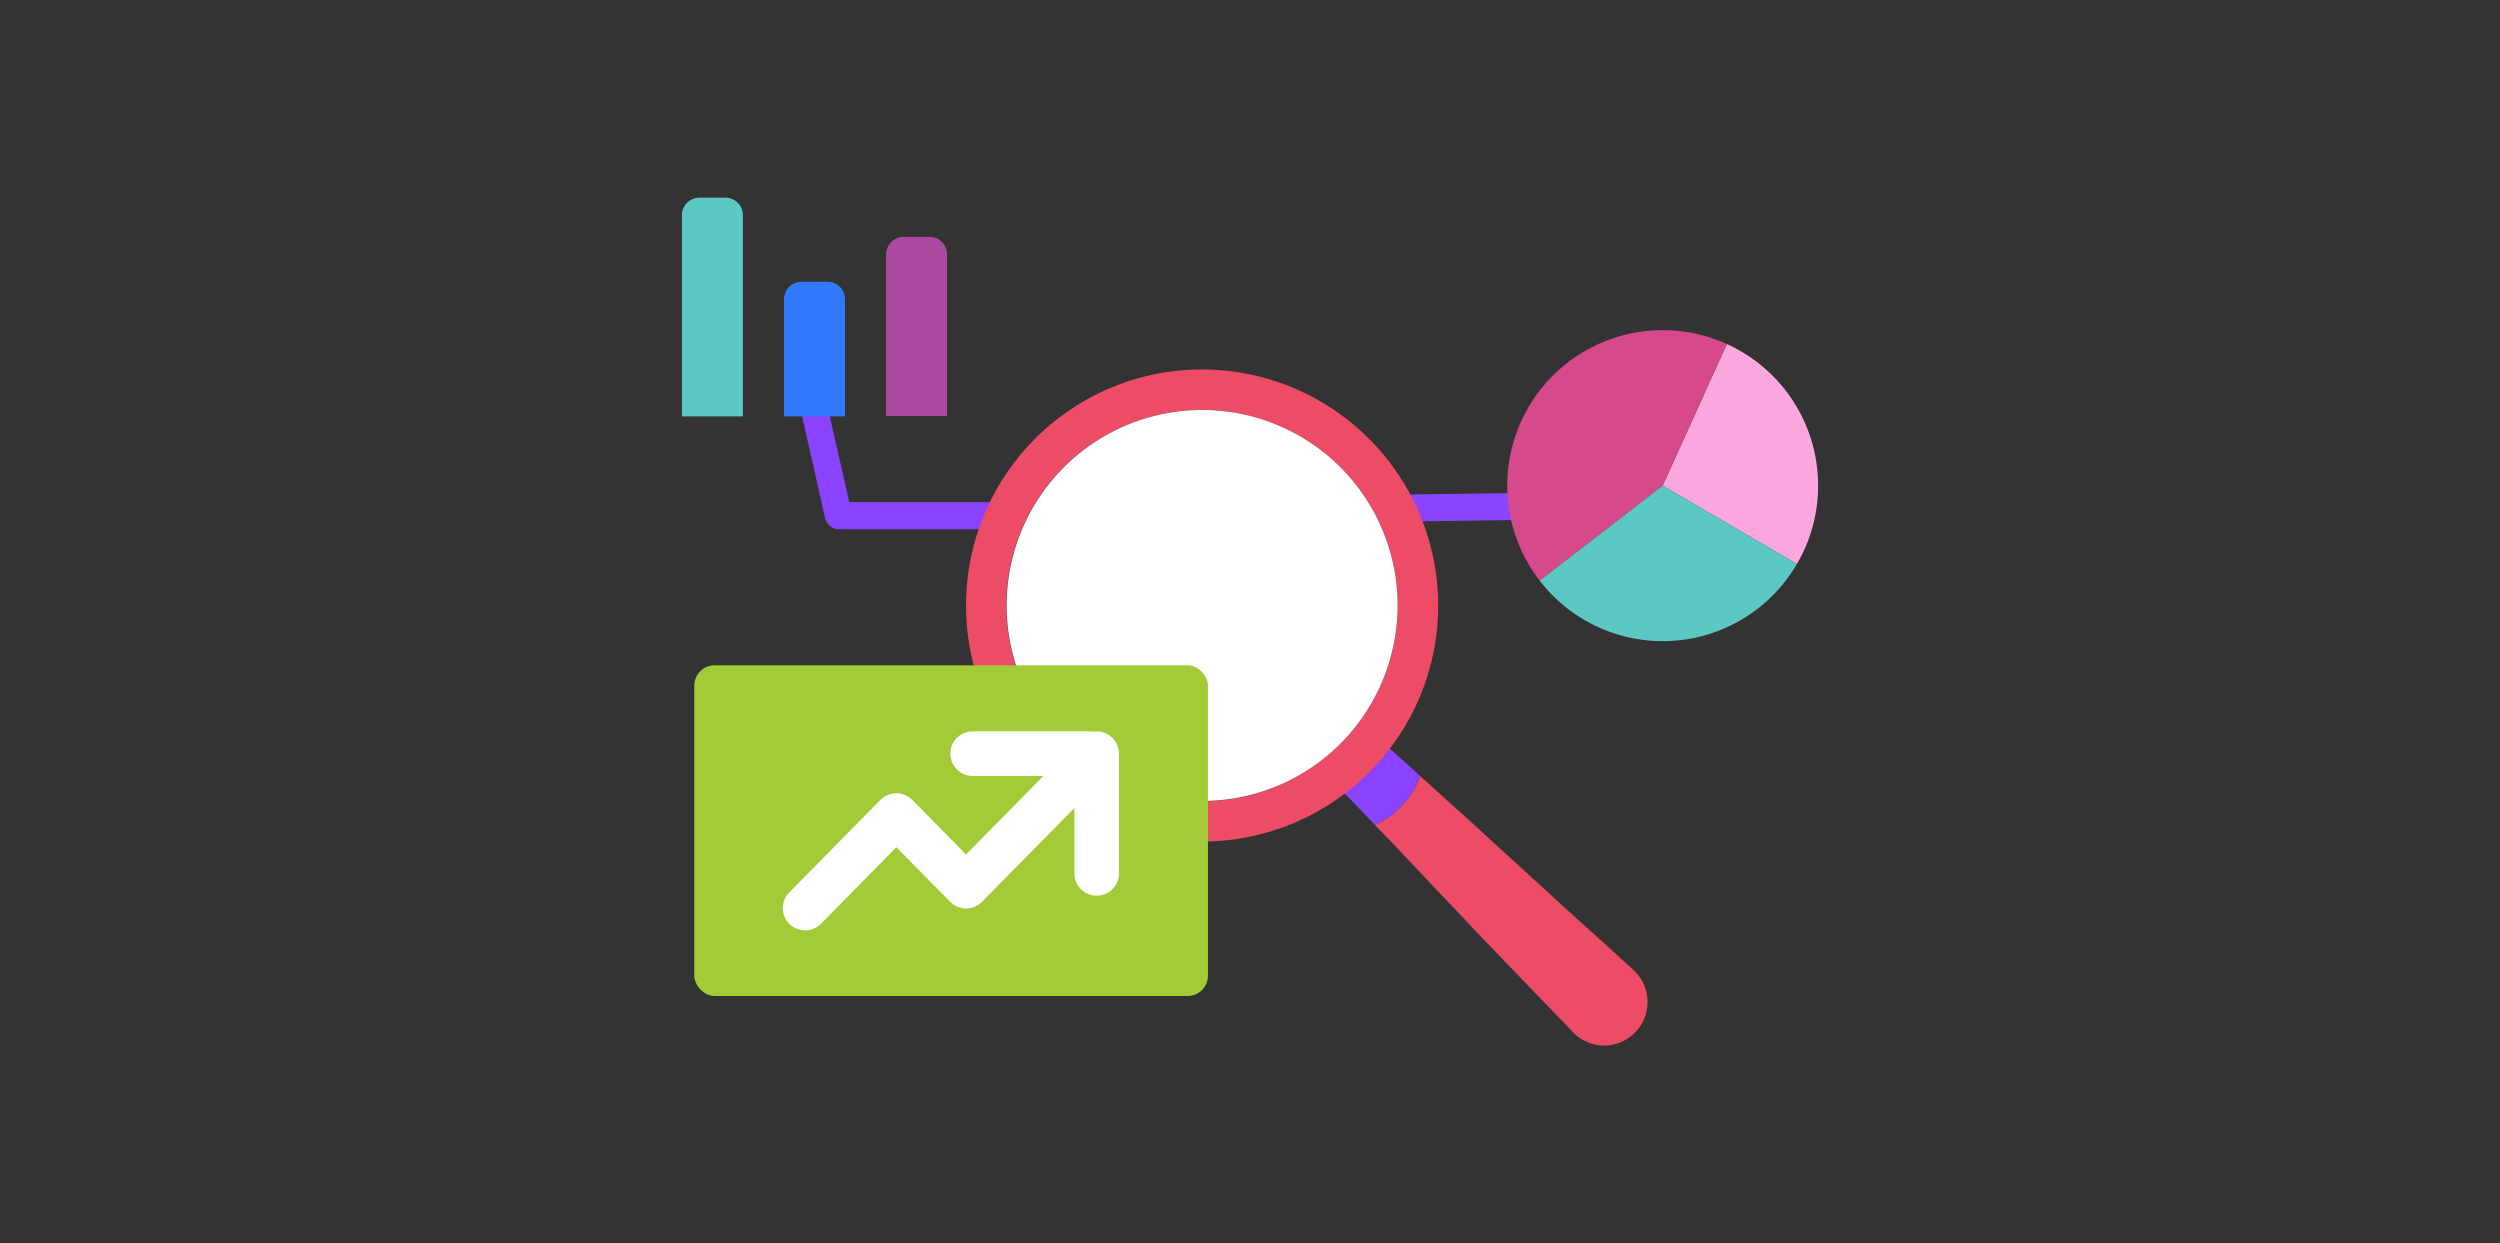 <svg data-tags="dashboard thumbnails,research" xmlns="http://www.w3.org/2000/svg" viewBox="0 0 185 92"><rect x="0" y="0" width="185" height="92" fill="#333333" stroke="none"/><path fill="#8c43ff" d="m103.41 36.603 9.303-.128.027 2-9.303.127zM74.462 37.16H62.844l-1.597-7.044a1 1 0 1 0-1.95.441l1.773 7.825a.942.942 0 0 0 .039.093 1.134 1.134 0 0 0 .273.423.981.981 0 0 0 .194.13.949.949 0 0 0 .108.06.987.987 0 0 0 .36.073h12.418a1 1 0 0 0 0-2Z"/><path d="M121.843 73.446a3.375 3.375 0 0 0-.38-.95 3.602 3.602 0 0 0-.6-.73l-.46-.41-.9-.83-3.65-3.3-7.26-6.64-3.5-3.16a6.36 6.36 0 0 1-1.35 2.19 6.253 6.253 0 0 1-2 1.43c.38.4.77.8 1.15 1.19l6.77 7.15 6.83 7.09a3.189 3.189 0 0 0 3.8.47 3.223 3.223 0 0 0 1.55-3.5Z" fill="#ed4c67"/><path d="M105.093 57.426a6.36 6.36 0 0 1-1.35 2.19 6.253 6.253 0 0 1-2 1.43c-.09-.09-.17-.18-.26-.27-.47-.49-.94-.99-1.41-1.48-.7-.72-1.39-1.45-2.1-2.15a14.109 14.109 0 0 0 2.76-3.65c.2.18.38.34.57.5l1.72 1.56 1.56 1.4Z" fill="#8c43ff"/><path d="M62.529 22.096v8.717h-4.513v-8.717a1.303 1.303 0 0 1 1.339-1.247h1.85a1.289 1.289 0 0 1 1.324 1.247Z" fill="#327afd"/><path d="M54.972 15.89v14.923H50.46V15.89a1.305 1.305 0 0 1 1.339-1.261h1.85a1.291 1.291 0 0 1 1.323 1.256Z" fill="#5cc8c3"/><path d="M70.085 18.79v11.993h-4.513V18.791a1.305 1.305 0 0 1 1.339-1.262h1.85a1.291 1.291 0 0 1 1.324 1.257Z" fill="#ac4aa2"/><path d="M134.54 35.939a11.431 11.431 0 0 1-1.572 5.8l-9.933-5.8 4.752-10.48a11.5 11.5 0 0 1 6.753 10.48Z" fill="#fda7df"/><path d="m127.787 25.458-4.752 10.481-9.1 7.027a11.503 11.503 0 0 1 13.852-17.508Z" fill="#d6498b"/><path d="M132.968 41.74a11.492 11.492 0 0 1-19.032 1.226l9.1-7.027Z" fill="#5cc8c3"/><path d="M88.946 27.338a17.469 17.469 0 1 0 17.48 17.48 17.498 17.498 0 0 0-17.48-17.48Zm12.54 24.7a14.519 14.519 0 0 1-12.54 7.26 14.48 14.48 0 1 1 14.48-14.48 14.257 14.257 0 0 1-1.94 7.22Z" fill="#ed4c67"/><path d="M103.426 44.818a14.496 14.496 0 0 1-4.82 10.77 14.468 14.468 0 1 1 4.82-10.77Z" fill="#fff"/><rect x="51.378" y="49.233" width="38.01" height="24.469" rx="1.5" fill="#a3cb38"/><path d="M82.77 55.44c-.009-.046-.027-.088-.04-.133a1.03 1.03 0 0 0-.154-.36c-.018-.033-.032-.067-.053-.098a1.657 1.657 0 0 0-.208-.25l-.003-.005c-.021-.02-.046-.035-.067-.054a1.652 1.652 0 0 0-.182-.146c-.042-.028-.087-.048-.13-.071a.976.976 0 0 0-.317-.13c-.048-.014-.094-.032-.144-.041a1.656 1.656 0 0 0-.231-.024c-.03-.001-.057-.009-.087-.009l-.005.001a1.658 1.658 0 0 0-.241.024 1.638 1.638 0 0 0-.24-.025h-8.691a1.65 1.65 0 1 0 0 3.3h5.237l-5.725 5.81-3.981-4.04-.01-.009-.008-.01c-.037-.036-.08-.063-.119-.095a1.686 1.686 0 0 0-.132-.106c-.044-.03-.092-.05-.138-.074a1.664 1.664 0 0 0-.149-.077c-.049-.02-.1-.03-.15-.046-.052-.015-.102-.034-.155-.044-.052-.01-.105-.011-.159-.017-.052-.005-.103-.013-.156-.013-.052 0-.103.009-.155.013-.053.005-.107.007-.16.017-.05.01-.098.028-.147.042a1.623 1.623 0 0 0-.158.048c-.047.02-.09.047-.136.07a1.613 1.613 0 0 0-.15.082c-.045.029-.084.066-.126.1s-.086.062-.125.1l-.008.01-.01.008-6.72 6.821a1.65 1.65 0 1 0 2.35 2.315l5.546-5.628 3.981 4.04.01.008.008.01a1.626 1.626 0 0 0 .14.112c.037.03.071.064.11.09a1.602 1.602 0 0 0 .176.093c.037.019.072.042.11.058a1.634 1.634 0 0 0 .215.064c.03.008.06.02.091.027a1.642 1.642 0 0 0 .63 0c.03-.006.056-.018.084-.025a1.636 1.636 0 0 0 .223-.066c.033-.014.063-.035.096-.05a1.612 1.612 0 0 0 .19-.102c.036-.024.068-.055.103-.082a1.608 1.608 0 0 0 .147-.119l.008-.01.01-.008 6.84-6.943v4.797a1.65 1.65 0 1 0 3.299 0v-8.827a1.657 1.657 0 0 0-.033-.323Z" fill="#fff"/></svg>
